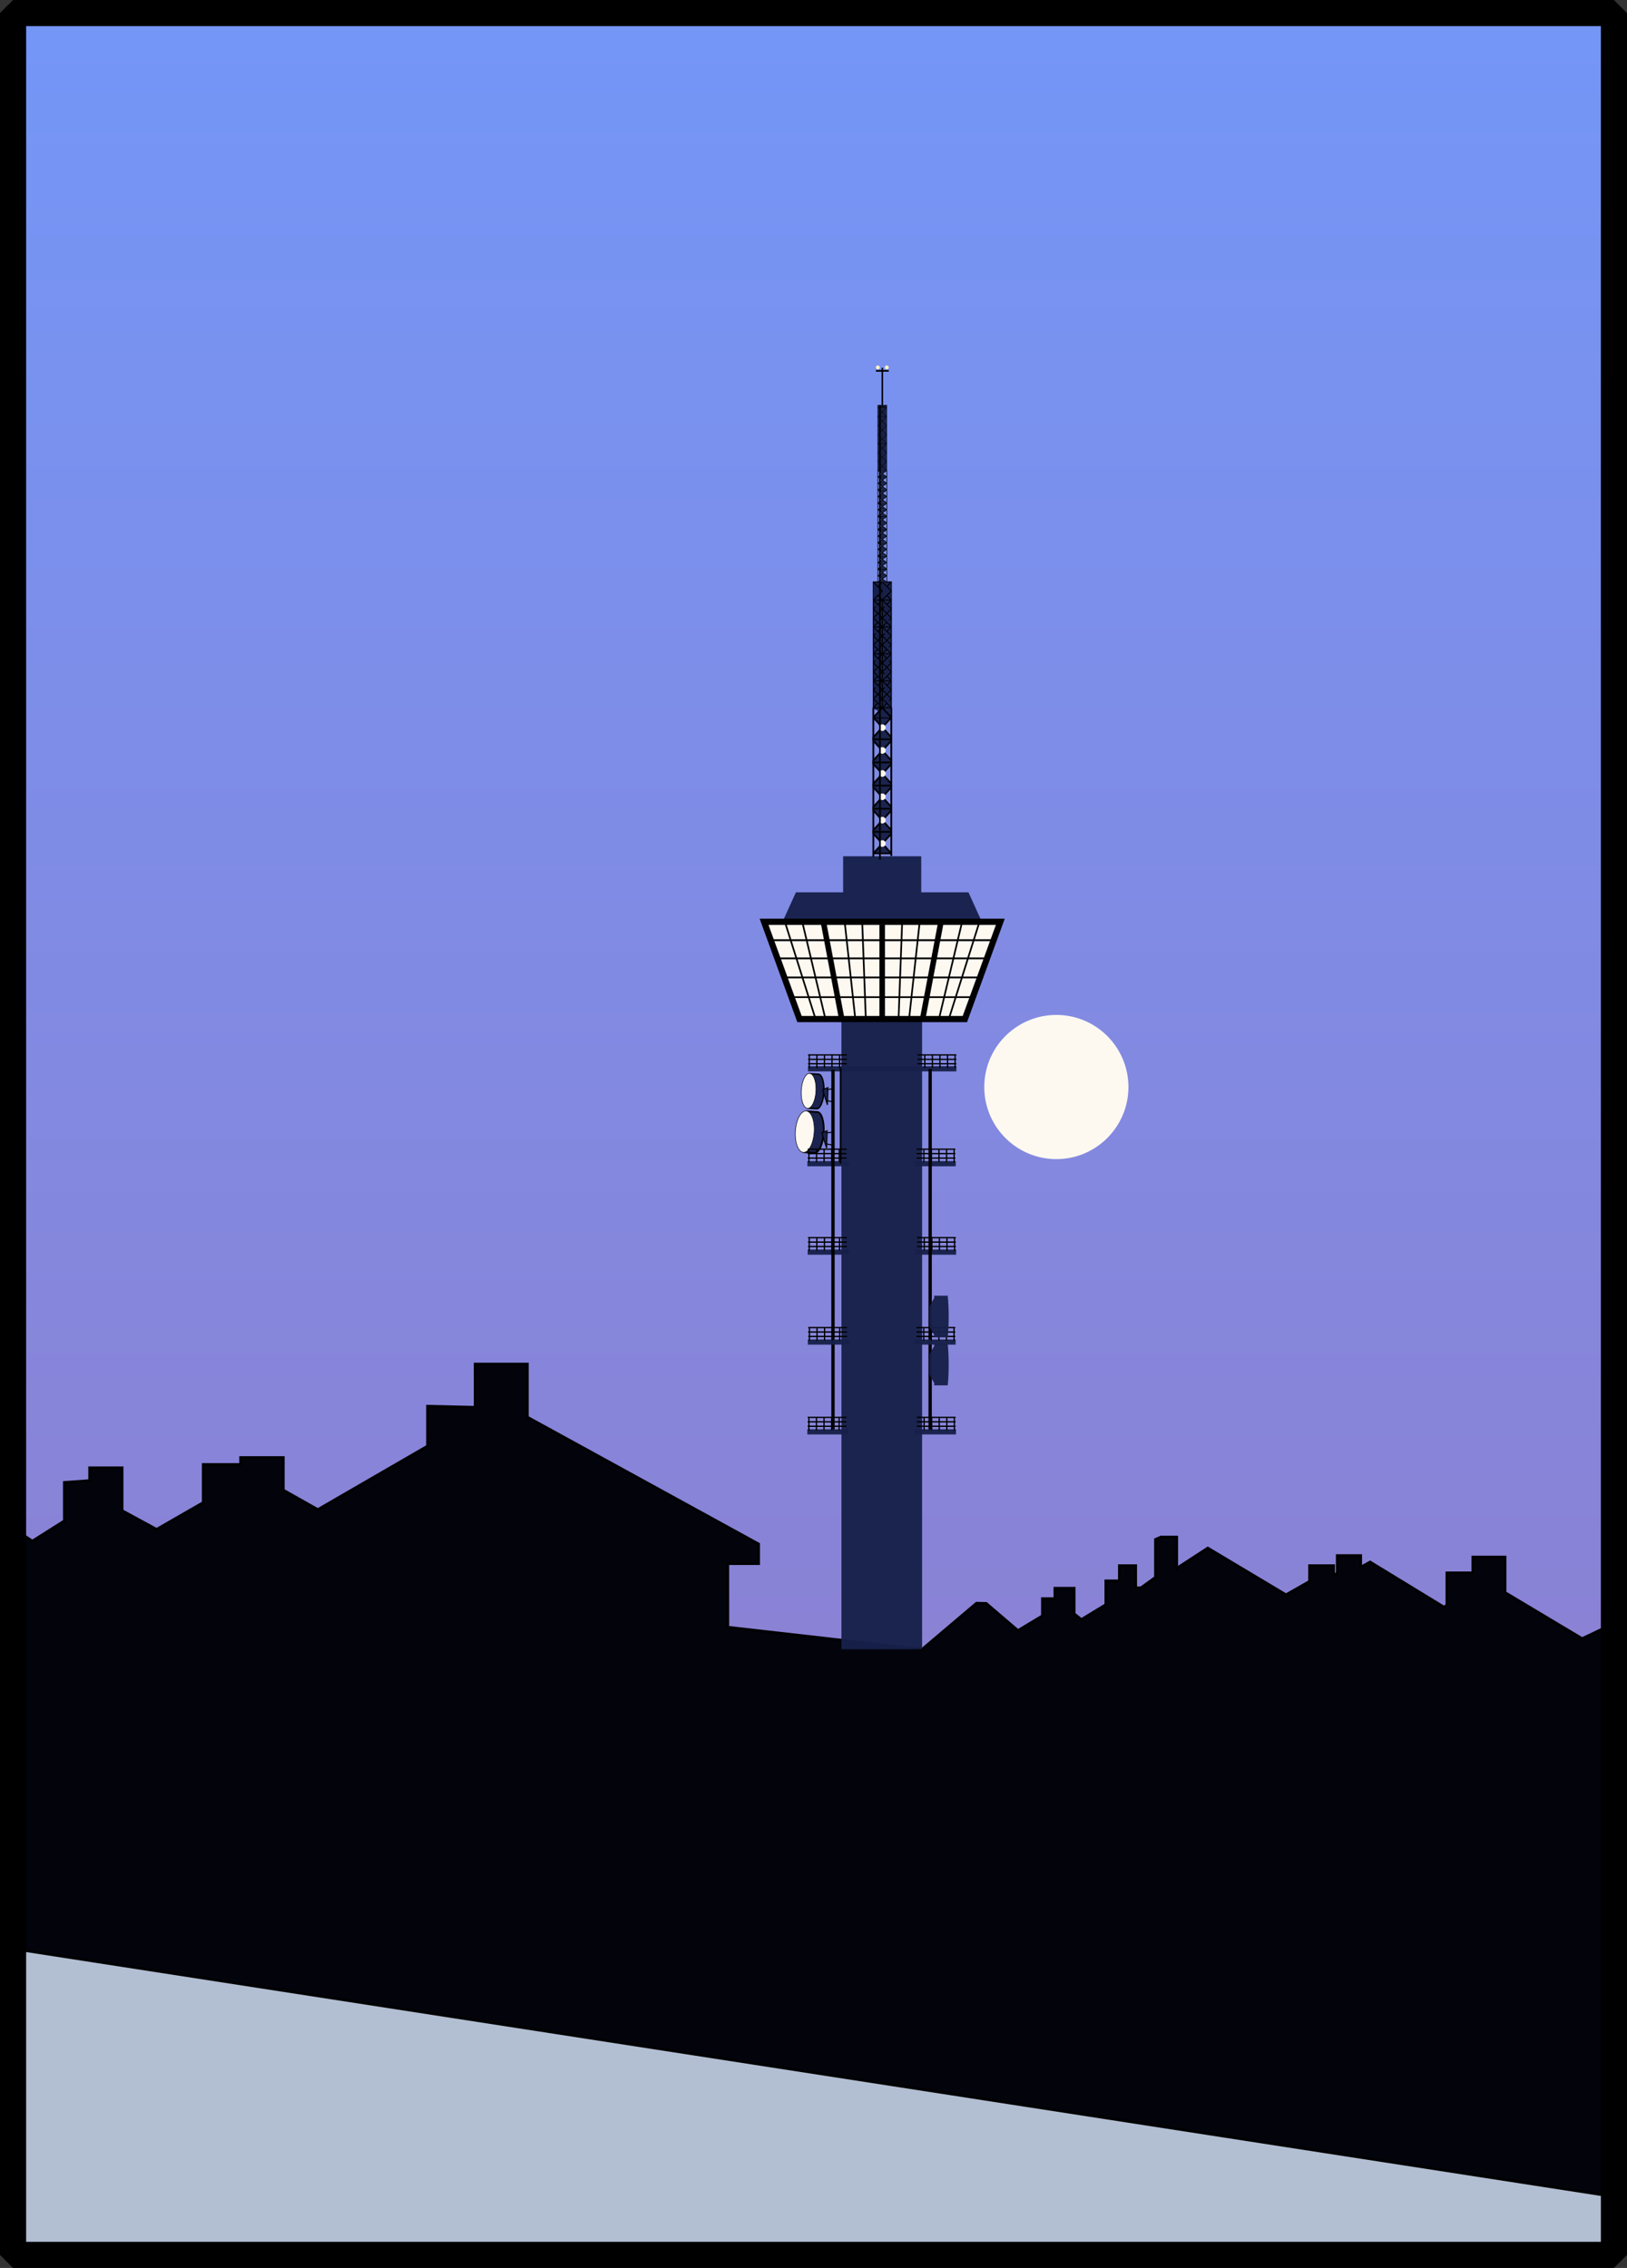 <?xml version="1.0" encoding="UTF-8" standalone="no"?>
<svg
   xmlns:dc="http://purl.org/dc/elements/1.1/"
   xmlns:cc="http://creativecommons.org/ns#"
   xmlns:rdf="http://www.w3.org/1999/02/22-rdf-syntax-ns#"
   xmlns:svg="http://www.w3.org/2000/svg"
   xmlns="http://www.w3.org/2000/svg"
   xmlns:xlink="http://www.w3.org/1999/xlink"
   xmlns:sodipodi="http://sodipodi.sourceforge.net/DTD/sodipodi-0.dtd"
   xmlns:inkscape="http://www.inkscape.org/namespaces/inkscape"
   width="253.791mm"
   height="353.677mm"
   viewBox="0 0 253.791 353.677"
   version="1.1"
   id="svg8"
   inkscape:version="1.0.2-2 (e86c870879, 2021-01-15)"
   sodipodi:docname="teikning K_blå gradient1.svg">
  <rect x="0" y="0" width="253.791" height="353.677" fill="#333333" stroke="none"/>
  <defs
     id="defs2">
    <linearGradient
       inkscape:collect="always"
       id="linearGradient4594">
      <stop
         style="stop-color:#b4cee7;stop-opacity:1;"
         offset="0"
         id="stop4586" />
      <stop
         style="stop-color:#8a82d5;stop-opacity:1"
         offset="0.098"
         id="stop4588" />
      <stop
         style="stop-color:#7496f7;stop-opacity:1"
         offset="1"
         id="stop4590" />
      <stop
         style="stop-color:#b4cee7;stop-opacity:0;"
         offset="1"
         id="stop4592" />
    </linearGradient>
    <inkscape:path-effect
       hide_knot="false"
       vertical="false"
       scale_y_rel="false"
       prop_scale="1"
       bendpath="M -7.53,208.412 H 336.788"
       lpeversion="1"
       is_visible="true"
       id="path-effect2840"
       effect="bend_path" />
    <inkscape:perspective
       id="perspective1180"
       inkscape:persp3d-origin="217.71429 : 160.15363 : 1"
       inkscape:vp_z="309.70501 : 211.528 : 1"
       inkscape:vp_y="0 : 999.99995 : 0"
       inkscape:vp_x="115.99497 : 251.1908 : 1"
       sodipodi:type="inkscape:persp3d" />
    <style
       id="style2848"><![CDATA[
.Farge1 {
  display:inline;
  fill:#000000;
  fill-opacity:1;
  stroke:#000000;
  stroke-linecap:butt;
  stroke-linejoin:miter;
  stroke-opacity:1;
  stroke-width:0.391px;
}
]]></style>
    <clipPath
       id="clipPath1125"
       clipPathUnits="userSpaceOnUse">
      <rect
         style="display:inline;opacity:1;fill:none;stroke:#000000;stroke-width:4.077;stroke-linejoin:bevel;stroke-miterlimit:4;stroke-dasharray:none"
         id="rect1127"
         width="249.715"
         height="349.601"
         x="36.406"
         y="-27.124" />
    </clipPath>
    <clipPath
       id="clipPath1125-0"
       clipPathUnits="userSpaceOnUse">
      <rect
         style="display:inline;opacity:1;fill:none;stroke:#000000;stroke-width:4.077;stroke-linejoin:bevel;stroke-miterlimit:4;stroke-dasharray:none"
         id="rect1127-3"
         width="249.715"
         height="349.601"
         x="36.406"
         y="-27.124" />
    </clipPath>
    <clipPath
       id="clipPath1125-2"
       clipPathUnits="userSpaceOnUse">
      <rect
         style="display:inline;opacity:1;fill:none;stroke:#000000;stroke-width:4.077;stroke-linejoin:bevel;stroke-miterlimit:4;stroke-dasharray:none"
         id="rect1127-1"
         width="249.715"
         height="349.601"
         x="36.406"
         y="-27.124" />
    </clipPath>
    <clipPath
       id="clipPath1125-4"
       clipPathUnits="userSpaceOnUse">
      <rect
         style="display:inline;opacity:1;fill:none;stroke:#000000;stroke-width:4.077;stroke-linejoin:bevel;stroke-miterlimit:4;stroke-dasharray:none"
         id="rect1127-35"
         width="249.715"
         height="349.601"
         x="36.406"
         y="-27.124" />
    </clipPath>
    <linearGradient
       inkscape:collect="always"
       xlink:href="#linearGradient4594"
       id="linearGradient3740"
       x1="-253.439"
       y1="159.921"
       x2="25.636"
       y2="159.921"
       gradientUnits="userSpaceOnUse" />
    <clipPath
       id="clipPath1125-20"
       clipPathUnits="userSpaceOnUse">
      <rect
         style="display:inline;opacity:1;fill:none;stroke:#000000;stroke-width:4.077;stroke-linejoin:bevel;stroke-miterlimit:4;stroke-dasharray:none"
         id="rect1127-5"
         width="249.715"
         height="349.601"
         x="36.406"
         y="-27.124" />
    </clipPath>
    <clipPath
       id="clipPath1125-6"
       clipPathUnits="userSpaceOnUse">
      <rect
         style="display:inline;opacity:1;fill:none;stroke:#000000;stroke-width:4.077;stroke-linejoin:bevel;stroke-miterlimit:4;stroke-dasharray:none"
         id="rect1127-54"
         width="249.715"
         height="349.601"
         x="36.406"
         y="-27.124" />
    </clipPath>
  </defs>
  <sodipodi:namedview
     inkscape:guide-bbox="true"
     showguides="false"
     inkscape:window-maximized="1"
     inkscape:window-y="-11"
     inkscape:window-x="-11"
     inkscape:window-height="1000"
     inkscape:window-width="1920"
     fit-margin-bottom="0"
     fit-margin-right="0"
     fit-margin-left="0"
     fit-margin-top="0"
     showgrid="false"
     inkscape:document-rotation="0"
     inkscape:current-layer="layer12"
     inkscape:document-units="mm"
     inkscape:cy="769.46524"
     inkscape:cx="796.88041"
     inkscape:zoom="0.49976363"
     inkscape:pageshadow="2"
     inkscape:pageopacity="0.0"
     borderopacity="1.0"
     bordercolor="#666666"
     pagecolor="#ffffff"
     id="base">
    <sodipodi:guide
       id="guide1046"
       orientation="1,0"
       position="137.632,297.702" />
    <sodipodi:guide
       position="136.232,241.786"
       orientation="1,0"
       id="guide1015" />
    <sodipodi:guide
       position="139.032,241.927"
       orientation="1,0"
       id="guide1017" />
    <sodipodi:guide
       id="guide3189"
       orientation="0,-1"
       position="160.109,212.115" />
    <sodipodi:guide
       id="guide3191"
       orientation="0,-1"
       position="162.402,196.954" />
  </sodipodi:namedview>
  <g
     transform="translate(-34.368,29.162)"
     style="display:inline"
     inkscape:label="bakgrunn"
     id="layer11"
     inkscape:groupmode="layer">
    <rect
       transform="rotate(-90)"
       y="34.937"
       x="-253.439"
       height="249.968"
       width="279.076"
       id="rect1144"
       style="mix-blend-mode:multiply;fill:url(#linearGradient3740);fill-opacity:1;stroke:none;stroke-width:0.093;stroke-linejoin:bevel;stroke-miterlimit:4;stroke-dasharray:none;stroke-opacity:1" />
  </g>
  <g
     transform="translate(-34.368,29.162)"
     style="display:inline"
     inkscape:label="månen"
     id="layer12"
     inkscape:groupmode="layer">
    <circle
       r="11.243"
       cy="140.353"
       cx="199.145"
       id="path2808"
       style="fill:#fdf9f1;fill-opacity:1;stroke:none;stroke-width:0.306;stroke-linejoin:bevel;stroke-miterlimit:4;stroke-dasharray:none;stroke-opacity:1" />
    <rect
       style="display:inline;opacity:0.96;fill:#b7c4d8;fill-opacity:1;stroke:#b89b97;stroke-width:0.265"
       id="rect1088"
       width="249.507"
       height="49.535"
       x="36.614"
       y="272.942" />
  </g>
  <g
     transform="translate(-34.368,29.162)"
     style="display:inline"
     inkscape:label="Horisont teikning"
     id="layer10"
     inkscape:groupmode="layer">
    <path
       style="fill:#03040b;fill-opacity:1"
       clip-path="url(#clipPath1125)"
       sodipodi:nodetypes="cccccccccccccccccccccccccccccccccccccccccccccccccccccccccccccccccccccccccccccccccccccccccccccccccccccccccccccccccccccc"
       id="path1125-8"
       d="m -43.543,218.89 9.499,-5.497 v -5.497 h 3.395 v 4.325 l 6.508,-2.749 6.265,4.487 10.879,-7.498 3.087,-0.972 v -4.516 h 3.658 v 3.315 l 1.944,-1.143 12.404,9.318 3.315,-1.715 0.057,-2.801 2.344,-1.601 h 3.83 v 3.944 l 1.658,1.143 3.544,-1.772 v -5.03 l 3.315,-0.286 v -1.143 h 1.886 v 1.029 l 2.058,-0.457 v 5.202 l 3.315,2.172 4.973,-3.144 v -6.002 l 3.944,-0.286 v -2.001 h 5.087 v 6.688 l 5.373,2.915 7.26,-4.173 v -5.945 h 5.831 v -1.086 h 6.688 v 5.088 l 5.373,3.03 17.092,-9.889 v -6.231 l 7.431,0.171 v -6.745 h 8.174 v 8.289 l 36.07,19.778 v 3.087 h -4.802 v 9.889 l 30.288,3.444 8.488,-7.195 1.523,0.036 4.945,4.23 3.801,-2.287 v -2.687 h 1.944 v -1.629 h 3.03 v 4.001 l 1.115,0.886 3.801,-2.315 v -3.716 h 2.115 v -2.372 h 2.572 v 3.458 h 0.8 l 2.258,-1.629 v -5.916 l 0.857,-0.372 h 2.487 v 4.859 l 4.83,-3.144 12.204,7.288 3.658,-2.086 v -2.458 h 3.773 v 1.458 l 0.543,-0.257 v -2.772 h 3.687 v 1.801 l 1.458,-0.8 11.518,7.031 0.443,-0.284 v -5.053 h 4.042 v -2.466 h 5.053 v 5.538 l 12.013,7.18 6.688,-3.173 v -5.402 h 4.573 v 6.774 l 10.518,-6.059 8.517,5.43 4.23,3.058 3.773,0.171 2.515,-3.43 v -3.315 h 2.344 v 2.801 h 8.06 v -4.63 h 4.402 v -1.772 h 6.059 v 4.916 l 9.388,5.43 h 5.472 V 324.482 L -42.641,262.5 Z"
       class="Farge1" />
  </g>
  <g
     transform="translate(-34.368,29.162)"
     inkscape:label="Teikning"
     id="layer2"
     inkscape:groupmode="layer"
     style="display:inline;opacity:1">
    <rect
       id="rect92"
       width="11.574"
       height="0.803"
       x="160.404"
       y="137.111"
       style="fill:#17214a;fill-opacity:0.961;stroke-width:0.263" />
    <g
       id="g1919">
      <path
         id="path88"
         d="m 171.978,109.991 h -13.458 l -2.073,4.559 h 31.063 l -2.073,-4.559 z"
         style="opacity:0.996;fill:#1b2450;fill-opacity:1;stroke:none;stroke-width:0.265px;stroke-linecap:butt;stroke-linejoin:miter;stroke-opacity:1" />
      <path
         id="path90"
         d="m 171.978,104.369 h -6.094 v 5.67 h 12.188 v -5.67 z"
         style="opacity:0.996;fill:#1b2450;fill-opacity:1;stroke:none;stroke-width:0.265px;stroke-linecap:butt;stroke-linejoin:miter;stroke-opacity:1" />
      <rect
         style="fill:#17214a;fill-opacity:0.961;stroke-width:1.082"
         y="129.758"
         x="165.621"
         height="98.267"
         width="12.581"
         id="rect94" />
    </g>
    <rect
       style="fill:#17214a;fill-opacity:0.961;stroke-width:0.197"
       y="151.909"
       x="160.307"
       height="0.803"
       width="6.449"
       id="rect92-1" />
    <path
       style="fill:#fef2c1;fill-opacity:1;stroke:#000000;stroke-width:0.201;stroke-linecap:butt;stroke-linejoin:miter;stroke-miterlimit:4;stroke-dasharray:none;stroke-opacity:1"
       d="m 160.41,135.348 h 6.059"
       id="path111" />
    <path
       id="path111-8"
       d="m 160.41,136.039 h 6.059"
       style="display:inline;fill:#fef2c1;fill-opacity:1;stroke:#000000;stroke-width:0.201;stroke-linecap:butt;stroke-linejoin:miter;stroke-miterlimit:4;stroke-dasharray:none;stroke-opacity:1" />
    <path
       id="path111-0"
       d="m 160.41,136.73 h 6.059"
       style="display:inline;fill:#17214a;fill-opacity:0.961;stroke:#000000;stroke-width:0.201;stroke-linecap:butt;stroke-linejoin:miter;stroke-miterlimit:4;stroke-dasharray:none;stroke-opacity:1" />
    <path
       style="fill:#17214a;fill-opacity:0.961;stroke:#000000;stroke-width:0.201;stroke-linecap:butt;stroke-linejoin:miter;stroke-miterlimit:4;stroke-dasharray:none;stroke-opacity:1"
       d="m 160.611,135.356 -0.007,2.057"
       id="path140" />
    <path
       id="path140-1"
       d="m 161.792,135.338 -0.007,2.057"
       style="display:inline;fill:#17214a;fill-opacity:0.961;stroke:#000000;stroke-width:0.201;stroke-linecap:butt;stroke-linejoin:miter;stroke-miterlimit:4;stroke-dasharray:none;stroke-opacity:1" />
    <path
       id="path140-6"
       d="m 162.973,135.313 -0.007,2.057"
       style="display:inline;fill:#17214a;fill-opacity:0.961;stroke:#000000;stroke-width:0.201;stroke-linecap:butt;stroke-linejoin:miter;stroke-miterlimit:4;stroke-dasharray:none;stroke-opacity:1" />
    <path
       id="path140-7"
       d="m 164.154,135.288 -0.007,2.057"
       style="display:inline;fill:#17214a;fill-opacity:0.961;stroke:#000000;stroke-width:0.201;stroke-linecap:butt;stroke-linejoin:miter;stroke-miterlimit:4;stroke-dasharray:none;stroke-opacity:1" />
    <path
       id="path140-9"
       d="m 165.335,135.305 -0.007,2.057"
       style="display:inline;fill:#17214a;fill-opacity:0.961;stroke:#000000;stroke-width:0.201;stroke-linecap:butt;stroke-linejoin:miter;stroke-miterlimit:4;stroke-dasharray:none;stroke-opacity:1" />
    <g
       id="g997"
       transform="rotate(3.867,160.667,147.37)"
       style="fill:#17214a;fill-opacity:0.961">
      <path
         sodipodi:nodetypes="ssccsss"
         id="path1000-9"
         style="display:inline;fill:#17214a;fill-opacity:0.961;stroke:#000000;stroke-width:0.271;stroke-opacity:1"
         d="m 162.851,147.387 c 0,1.788 -0.548,3.177 -1.218,3.177 -0.67,2e-5 -0.961,0.002 -1.72,0.002 0,-0.894 0.002,-5.56 0.038,-6.384 0.876,0 1.352,-0.006 1.687,-0.006 0.67,2e-5 1.213,1.423 1.213,3.211 z" />
      <path
         d="m 161.366,147.369 a 1.464,3.235 0 0 1 -1.464,3.235 1.464,3.235 0 0 1 -1.464,-3.235 1.464,3.235 0 0 1 1.464,-3.235 1.464,3.235 0 0 1 1.464,3.235 z"
         style="fill:#fdf9f1;fill-opacity:1;stroke:#000000;stroke-width:0.082;stroke-miterlimit:4;stroke-dasharray:none;stroke-opacity:1"
         id="path1000" />
    </g>
    <path
       sodipodi:nodetypes="ssccsss"
       id="path1000-9-5"
       style="display:inline;fill:#17214a;fill-opacity:0.961;stroke:#000000;stroke-width:0.223;stroke-opacity:1"
       d="m 162.877,141.111 c -0.077,1.503 -0.577,2.646 -1.116,2.616 -0.539,-0.031 -0.774,-0.042 -1.384,-0.076 0.038,-0.752 0.24,-4.675 0.304,-5.366 0.705,0.04 1.088,0.057 1.358,0.071 0.539,0.031 0.915,1.252 0.839,2.755 z" />
    <path
       d="m 161.641,141.017 a 1.142,2.724 3.298 0 1 -1.294,2.661 1.142,2.724 3.298 0 1 -0.987,-2.778 1.142,2.724 3.298 0 1 1.294,-2.661 1.142,2.724 3.298 0 1 0.987,2.778 z"
       style="fill:#fdf9f1;fill-opacity:1;stroke:#000000;stroke-width:0.084;stroke-miterlimit:4;stroke-dasharray:none;stroke-opacity:1"
       id="path1000-5" />
    <path
       id="path111-87"
       d="m 160.36,150.051 h 6.059"
       style="display:inline;fill:#17214a;fill-opacity:0.961;stroke:#000000;stroke-width:0.201;stroke-linecap:butt;stroke-linejoin:miter;stroke-miterlimit:4;stroke-dasharray:none;stroke-opacity:1" />
    <path
       style="display:inline;fill:#17214a;fill-opacity:0.961;stroke:#000000;stroke-width:0.201;stroke-linecap:butt;stroke-linejoin:miter;stroke-miterlimit:4;stroke-dasharray:none;stroke-opacity:1"
       d="m 160.36,150.742 h 6.059"
       id="path111-4-7" />
    <path
       style="display:inline;fill:#17214a;fill-opacity:0.961;stroke:#000000;stroke-width:0.201;stroke-linecap:butt;stroke-linejoin:miter;stroke-miterlimit:4;stroke-dasharray:none;stroke-opacity:1"
       d="m 160.36,151.433 h 6.059"
       id="path111-0-1" />
    <path
       id="path140-3"
       d="m 160.56,150.06 -0.007,2.057"
       style="display:inline;fill:#17214a;fill-opacity:0.961;stroke:#000000;stroke-width:0.201;stroke-linecap:butt;stroke-linejoin:miter;stroke-miterlimit:4;stroke-dasharray:none;stroke-opacity:1" />
    <path
       style="display:inline;fill:#17214a;fill-opacity:0.961;stroke:#000000;stroke-width:0.201;stroke-linecap:butt;stroke-linejoin:miter;stroke-miterlimit:4;stroke-dasharray:none;stroke-opacity:1"
       d="m 161.741,150.042 -0.007,2.057"
       id="path140-1-9" />
    <path
       style="display:inline;fill:#17214a;fill-opacity:0.961;stroke:#000000;stroke-width:0.201;stroke-linecap:butt;stroke-linejoin:miter;stroke-miterlimit:4;stroke-dasharray:none;stroke-opacity:1"
       d="m 162.922,150.017 -0.007,2.057"
       id="path140-6-1" />
    <path
       style="display:inline;fill:#17214a;fill-opacity:0.961;stroke:#000000;stroke-width:0.201;stroke-linecap:butt;stroke-linejoin:miter;stroke-miterlimit:4;stroke-dasharray:none;stroke-opacity:1"
       d="m 164.103,149.992 -0.007,2.057"
       id="path140-7-6" />
    <path
       style="display:inline;fill:#17214a;fill-opacity:0.961;stroke:#000000;stroke-width:0.201;stroke-linecap:butt;stroke-linejoin:miter;stroke-miterlimit:4;stroke-dasharray:none;stroke-opacity:1"
       d="m 165.284,150.008 -0.007,2.057"
       id="path140-9-3" />
    <rect
       id="rect92-1-4"
       width="6.449"
       height="0.803"
       x="160.353"
       y="165.701"
       style="display:inline;fill:#17214a;fill-opacity:0.961;stroke-width:0.197" />
    <path
       style="display:inline;fill:#17214a;fill-opacity:0.961;stroke:#000000;stroke-width:0.201;stroke-linecap:butt;stroke-linejoin:miter;stroke-miterlimit:4;stroke-dasharray:none;stroke-opacity:1"
       d="m 160.406,163.844 h 6.059"
       id="path111-87-1" />
    <path
       id="path111-4-7-1"
       d="m 160.406,164.535 h 6.059"
       style="display:inline;fill:#17214a;fill-opacity:0.961;stroke:#000000;stroke-width:0.201;stroke-linecap:butt;stroke-linejoin:miter;stroke-miterlimit:4;stroke-dasharray:none;stroke-opacity:1" />
    <path
       id="path111-0-1-9"
       d="m 160.406,165.226 h 6.059"
       style="display:inline;fill:#17214a;fill-opacity:0.961;stroke:#000000;stroke-width:0.201;stroke-linecap:butt;stroke-linejoin:miter;stroke-miterlimit:4;stroke-dasharray:none;stroke-opacity:1" />
    <path
       style="display:inline;fill:#17214a;fill-opacity:0.961;stroke:#000000;stroke-width:0.201;stroke-linecap:butt;stroke-linejoin:miter;stroke-miterlimit:4;stroke-dasharray:none;stroke-opacity:1"
       d="m 160.606,163.852 -0.007,2.057"
       id="path140-3-5" />
    <path
       id="path140-1-9-2"
       d="m 161.787,163.835 -0.007,2.057"
       style="display:inline;fill:#17214a;fill-opacity:0.961;stroke:#000000;stroke-width:0.201;stroke-linecap:butt;stroke-linejoin:miter;stroke-miterlimit:4;stroke-dasharray:none;stroke-opacity:1" />
    <path
       id="path140-6-1-1"
       d="m 162.968,163.81 -0.007,2.057"
       style="display:inline;fill:#17214a;fill-opacity:0.961;stroke:#000000;stroke-width:0.201;stroke-linecap:butt;stroke-linejoin:miter;stroke-miterlimit:4;stroke-dasharray:none;stroke-opacity:1" />
    <path
       id="path140-7-6-1"
       d="m 164.149,163.784 -0.007,2.057"
       style="display:inline;fill:#17214a;fill-opacity:0.961;stroke:#000000;stroke-width:0.201;stroke-linecap:butt;stroke-linejoin:miter;stroke-miterlimit:4;stroke-dasharray:none;stroke-opacity:1" />
    <path
       id="path140-9-3-3"
       d="m 165.33,163.801 -0.007,2.057"
       style="display:inline;fill:#17214a;fill-opacity:0.961;stroke:#000000;stroke-width:0.201;stroke-linecap:butt;stroke-linejoin:miter;stroke-miterlimit:4;stroke-dasharray:none;stroke-opacity:1" />
    <path
       style="fill:#17214a;fill-opacity:0.961;stroke:#000000;stroke-width:0.517;stroke-linecap:butt;stroke-linejoin:miter;stroke-miterlimit:4;stroke-dasharray:none;stroke-opacity:1"
       d="m 164.303,137.653 v 56.304"
       id="path1124" />
    <path
       style="fill:#17214a;fill-opacity:0.961;stroke:#000000;stroke-width:0.265px;stroke-linecap:butt;stroke-linejoin:miter;stroke-opacity:1"
       d="m 165.495,137.362 v 14.916"
       id="path1126" />
    <g
       transform="translate(-0.702,0.316)"
       id="g1134"
       style="fill:#17214a;fill-opacity:0.961">
      <path
         sodipodi:nodetypes="cccccc"
         id="path1128"
         d="m 165.121,140.281 -0.95,0.152 0.033,-0.301 -0.819,0.334 0.752,2.355 0.067,-2.405"
         style="fill:#17214a;fill-opacity:0.961;stroke:#000000;stroke-width:0.165;stroke-linecap:butt;stroke-linejoin:miter;stroke-miterlimit:4;stroke-dasharray:none;stroke-opacity:1" />
      <path
         id="path1130"
         d="m 164.17,142.187 0.718,0.134"
         style="fill:#17214a;fill-opacity:0.961;stroke:#000000;stroke-width:0.165;stroke-linecap:butt;stroke-linejoin:miter;stroke-miterlimit:4;stroke-dasharray:none;stroke-opacity:1" />
    </g>
    <g
       id="g1134-7"
       style="display:inline;fill:#17214a;fill-opacity:0.961"
       transform="translate(-0.83,7.046)">
      <path
         sodipodi:nodetypes="cccccc"
         style="fill:#17214a;fill-opacity:0.961;stroke:#000000;stroke-width:0.165;stroke-linecap:butt;stroke-linejoin:miter;stroke-miterlimit:4;stroke-dasharray:none;stroke-opacity:1"
         d="m 165.176,140.358 -1.006,0.076 0.033,-0.301 -0.819,0.334 0.752,2.355 0.067,-2.405"
         id="path1128-0" />
      <path
         sodipodi:nodetypes="cc"
         style="fill:#17214a;fill-opacity:0.961;stroke:#000000;stroke-width:0.165;stroke-linecap:butt;stroke-linejoin:miter;stroke-miterlimit:4;stroke-dasharray:none;stroke-opacity:1"
         d="m 164.17,142.187 0.917,0.192"
         id="path1130-0" />
    </g>
    <path
       style="fill:#17214a;fill-opacity:0.961;stroke:#000000;stroke-width:0.281;stroke-linecap:butt;stroke-linejoin:miter;stroke-miterlimit:4;stroke-dasharray:none;stroke-opacity:1"
       d="M 170.6,104.463 V 81.18"
       id="path1158" />
    <path
       id="path1158-0"
       d="M 173.4,104.321 V 81.2"
       style="display:inline;fill:#17214a;fill-opacity:0.961;stroke:#000000;stroke-width:0.28;stroke-linecap:butt;stroke-linejoin:miter;stroke-miterlimit:4;stroke-dasharray:none;stroke-opacity:1" />
    <path
       style="fill:#17214a;fill-opacity:0.961;stroke:#000000;stroke-width:0.277;stroke-linecap:butt;stroke-linejoin:bevel;stroke-miterlimit:4;stroke-dasharray:none;stroke-opacity:1"
       d="m 170.6,103.924 2.8,-3.075 v -0.549 l -2.8,-3.075 v -0.549 l 2.8,-3.075 V 93.052 l -2.8,-3.075 v -0.549 l 2.8,-3.075 v -0.549 l -2.8,-3.075 h 2.8 l -2.8,3.075 v 0.549 l 2.8,3.075 v 0.549 l -2.8,3.075 v 0.549 l 2.8,3.075 v 0.549 l -2.8,3.075 v 0.549 l 2.8,3.075"
       id="path1175" />
    <rect
       style="display:inline;fill:#17214a;fill-opacity:0.961;stroke-width:0.263"
       y="137.111"
       x="-183.553"
       height="0.803"
       width="11.574"
       id="rect92-16"
       transform="scale(-1,1)" />
    <rect
       id="rect92-1-3"
       width="6.449"
       height="0.803"
       x="-183.449"
       y="151.909"
       style="display:inline;fill:#17214a;fill-opacity:0.961;stroke-width:0.197"
       transform="scale(-1,1)" />
    <path
       id="path111-3"
       d="M 183.546,135.348 H 177.487"
       style="display:inline;fill:#fef2c1;fill-opacity:1;stroke:#000000;stroke-width:0.201;stroke-linecap:butt;stroke-linejoin:miter;stroke-miterlimit:4;stroke-dasharray:none;stroke-opacity:1" />
    <path
       style="display:inline;fill:#fef2c1;fill-opacity:1;stroke:#000000;stroke-width:0.201;stroke-linecap:butt;stroke-linejoin:miter;stroke-miterlimit:4;stroke-dasharray:none;stroke-opacity:1"
       d="M 183.546,136.039 H 177.487"
       id="path111-8-8" />
    <path
       style="display:inline;fill:#17214a;fill-opacity:0.961;stroke:#000000;stroke-width:0.201;stroke-linecap:butt;stroke-linejoin:miter;stroke-miterlimit:4;stroke-dasharray:none;stroke-opacity:1"
       d="M 183.546,136.73 H 177.487"
       id="path111-0-6" />
    <path
       id="path140-0"
       d="m 183.346,135.356 0.007,2.057"
       style="display:inline;fill:#17214a;fill-opacity:0.961;stroke:#000000;stroke-width:0.201;stroke-linecap:butt;stroke-linejoin:miter;stroke-miterlimit:4;stroke-dasharray:none;stroke-opacity:1" />
    <path
       style="display:inline;fill:#17214a;fill-opacity:0.961;stroke:#000000;stroke-width:0.201;stroke-linecap:butt;stroke-linejoin:miter;stroke-miterlimit:4;stroke-dasharray:none;stroke-opacity:1"
       d="m 182.165,135.338 0.007,2.057"
       id="path140-1-2" />
    <path
       style="display:inline;fill:#17214a;fill-opacity:0.961;stroke:#000000;stroke-width:0.201;stroke-linecap:butt;stroke-linejoin:miter;stroke-miterlimit:4;stroke-dasharray:none;stroke-opacity:1"
       d="m 180.984,135.313 0.007,2.057"
       id="path140-6-2" />
    <path
       style="display:inline;fill:#17214a;fill-opacity:0.961;stroke:#000000;stroke-width:0.201;stroke-linecap:butt;stroke-linejoin:miter;stroke-miterlimit:4;stroke-dasharray:none;stroke-opacity:1"
       d="m 179.803,135.288 0.007,2.057"
       id="path140-7-60" />
    <path
       style="display:inline;fill:#17214a;fill-opacity:0.961;stroke:#000000;stroke-width:0.201;stroke-linecap:butt;stroke-linejoin:miter;stroke-miterlimit:4;stroke-dasharray:none;stroke-opacity:1"
       d="m 178.622,135.305 0.007,2.057"
       id="path140-9-37" />
    <path
       style="display:inline;fill:#17214a;fill-opacity:0.961;stroke:#000000;stroke-width:0.201;stroke-linecap:butt;stroke-linejoin:miter;stroke-miterlimit:4;stroke-dasharray:none;stroke-opacity:1"
       d="m 183.397,150.051 h -6.059"
       id="path111-87-6" />
    <path
       id="path111-4-7-0"
       d="m 183.397,150.742 h -6.059"
       style="display:inline;fill:#17214a;fill-opacity:0.961;stroke:#000000;stroke-width:0.201;stroke-linecap:butt;stroke-linejoin:miter;stroke-miterlimit:4;stroke-dasharray:none;stroke-opacity:1" />
    <path
       id="path111-0-1-0"
       d="m 183.397,151.433 h -6.059"
       style="display:inline;fill:#17214a;fill-opacity:0.961;stroke:#000000;stroke-width:0.201;stroke-linecap:butt;stroke-linejoin:miter;stroke-miterlimit:4;stroke-dasharray:none;stroke-opacity:1" />
    <path
       style="display:inline;fill:#17214a;fill-opacity:0.961;stroke:#000000;stroke-width:0.201;stroke-linecap:butt;stroke-linejoin:miter;stroke-miterlimit:4;stroke-dasharray:none;stroke-opacity:1"
       d="m 183.196,150.06 0.007,2.057"
       id="path140-3-1" />
    <path
       id="path140-1-9-5"
       d="m 182.015,150.042 0.007,2.057"
       style="display:inline;fill:#17214a;fill-opacity:0.961;stroke:#000000;stroke-width:0.201;stroke-linecap:butt;stroke-linejoin:miter;stroke-miterlimit:4;stroke-dasharray:none;stroke-opacity:1" />
    <path
       id="path140-6-1-12"
       d="m 180.834,150.017 0.007,2.057"
       style="display:inline;fill:#17214a;fill-opacity:0.961;stroke:#000000;stroke-width:0.201;stroke-linecap:butt;stroke-linejoin:miter;stroke-miterlimit:4;stroke-dasharray:none;stroke-opacity:1" />
    <path
       id="path140-7-6-7"
       d="m 179.653,149.992 0.007,2.057"
       style="display:inline;fill:#17214a;fill-opacity:0.961;stroke:#000000;stroke-width:0.201;stroke-linecap:butt;stroke-linejoin:miter;stroke-miterlimit:4;stroke-dasharray:none;stroke-opacity:1" />
    <path
       id="path140-9-3-9"
       d="m 178.472,150.008 0.007,2.057"
       style="display:inline;fill:#17214a;fill-opacity:0.961;stroke:#000000;stroke-width:0.201;stroke-linecap:butt;stroke-linejoin:miter;stroke-miterlimit:4;stroke-dasharray:none;stroke-opacity:1" />
    <rect
       style="display:inline;fill:#17214a;fill-opacity:0.961;stroke-width:0.197"
       y="165.701"
       x="-183.516"
       height="0.803"
       width="6.449"
       id="rect92-1-4-6"
       transform="scale(-1,1)" />
    <path
       id="path111-87-1-7"
       d="m 183.463,163.844 h -6.059"
       style="display:inline;fill:#17214a;fill-opacity:0.961;stroke:#000000;stroke-width:0.201;stroke-linecap:butt;stroke-linejoin:miter;stroke-miterlimit:4;stroke-dasharray:none;stroke-opacity:1" />
    <path
       style="display:inline;fill:#17214a;fill-opacity:0.961;stroke:#000000;stroke-width:0.201;stroke-linecap:butt;stroke-linejoin:miter;stroke-miterlimit:4;stroke-dasharray:none;stroke-opacity:1"
       d="m 183.463,164.535 h -6.059"
       id="path111-8-6-7-4" />
    <path
       style="display:inline;fill:#17214a;fill-opacity:0.961;stroke:#000000;stroke-width:0.201;stroke-linecap:butt;stroke-linejoin:miter;stroke-miterlimit:4;stroke-dasharray:none;stroke-opacity:1"
       d="m 183.463,165.226 h -6.059"
       id="path111-0-1-9-8" />
    <path
       id="path140-3-5-3"
       d="m 183.263,163.852 0.007,2.057"
       style="display:inline;fill:#17214a;fill-opacity:0.961;stroke:#000000;stroke-width:0.201;stroke-linecap:butt;stroke-linejoin:miter;stroke-miterlimit:4;stroke-dasharray:none;stroke-opacity:1" />
    <path
       style="display:inline;fill:#17214a;fill-opacity:0.961;stroke:#000000;stroke-width:0.201;stroke-linecap:butt;stroke-linejoin:miter;stroke-miterlimit:4;stroke-dasharray:none;stroke-opacity:1"
       d="m 182.082,163.835 0.007,2.057"
       id="path140-1-9-2-0" />
    <path
       style="display:inline;fill:#17214a;fill-opacity:0.961;stroke:#000000;stroke-width:0.201;stroke-linecap:butt;stroke-linejoin:miter;stroke-miterlimit:4;stroke-dasharray:none;stroke-opacity:1"
       d="m 180.901,163.81 0.007,2.057"
       id="path140-6-1-1-6" />
    <path
       style="display:inline;fill:#17214a;fill-opacity:0.961;stroke:#000000;stroke-width:0.201;stroke-linecap:butt;stroke-linejoin:miter;stroke-miterlimit:4;stroke-dasharray:none;stroke-opacity:1"
       d="m 179.72,163.784 0.007,2.057"
       id="path140-7-6-1-2" />
    <path
       style="display:inline;fill:#17214a;fill-opacity:0.961;stroke:#000000;stroke-width:0.201;stroke-linecap:butt;stroke-linejoin:miter;stroke-miterlimit:4;stroke-dasharray:none;stroke-opacity:1"
       d="m 178.539,163.801 0.007,2.057"
       id="path140-9-3-3-7" />
    <path
       style="fill:#17214a;fill-opacity:0.961;stroke:#000000;stroke-width:0.519;stroke-linecap:butt;stroke-linejoin:miter;stroke-miterlimit:4;stroke-dasharray:none;stroke-opacity:1"
       d="m 179.458,137.544 v 56.49"
       id="path1395" />
    <rect
       style="display:inline;fill:#17214a;fill-opacity:0.961;stroke-width:0.197"
       y="179.725"
       x="160.381"
       height="0.803"
       width="6.449"
       id="rect92-1-4-7" />
    <path
       id="path111-87-1-4"
       d="m 160.433,177.867 h 6.059"
       style="display:inline;fill:#17214a;fill-opacity:0.961;stroke:#000000;stroke-width:0.201;stroke-linecap:butt;stroke-linejoin:miter;stroke-miterlimit:4;stroke-dasharray:none;stroke-opacity:1" />
    <path
       style="display:inline;fill:#17214a;fill-opacity:0.961;stroke:#000000;stroke-width:0.201;stroke-linecap:butt;stroke-linejoin:miter;stroke-miterlimit:4;stroke-dasharray:none;stroke-opacity:1"
       d="m 160.433,178.558 h 6.059"
       id="path111-4-7-1-25" />
    <path
       style="display:inline;fill:#17214a;fill-opacity:0.961;stroke:#000000;stroke-width:0.201;stroke-linecap:butt;stroke-linejoin:miter;stroke-miterlimit:4;stroke-dasharray:none;stroke-opacity:1"
       d="m 160.433,179.249 h 6.059"
       id="path111-0-1-9-2" />
    <path
       id="path140-3-5-36"
       d="m 160.634,177.876 -0.007,2.057"
       style="display:inline;fill:#17214a;fill-opacity:0.961;stroke:#000000;stroke-width:0.201;stroke-linecap:butt;stroke-linejoin:miter;stroke-miterlimit:4;stroke-dasharray:none;stroke-opacity:1" />
    <path
       style="display:inline;fill:#17214a;fill-opacity:0.961;stroke:#000000;stroke-width:0.201;stroke-linecap:butt;stroke-linejoin:miter;stroke-miterlimit:4;stroke-dasharray:none;stroke-opacity:1"
       d="m 161.815,177.858 -0.007,2.057"
       id="path140-1-9-2-8" />
    <path
       style="display:inline;fill:#17214a;fill-opacity:0.961;stroke:#000000;stroke-width:0.201;stroke-linecap:butt;stroke-linejoin:miter;stroke-miterlimit:4;stroke-dasharray:none;stroke-opacity:1"
       d="m 162.996,177.833 -0.007,2.057"
       id="path140-6-1-1-3" />
    <path
       style="display:inline;fill:#17214a;fill-opacity:0.961;stroke:#000000;stroke-width:0.201;stroke-linecap:butt;stroke-linejoin:miter;stroke-miterlimit:4;stroke-dasharray:none;stroke-opacity:1"
       d="m 164.177,177.808 -0.007,2.057"
       id="path140-7-6-1-1" />
    <path
       style="display:inline;fill:#17214a;fill-opacity:0.961;stroke:#000000;stroke-width:0.201;stroke-linecap:butt;stroke-linejoin:miter;stroke-miterlimit:4;stroke-dasharray:none;stroke-opacity:1"
       d="m 165.358,177.824 -0.007,2.057"
       id="path140-9-3-3-6" />
    <rect
       transform="scale(-1,1)"
       id="rect92-1-4-6-2"
       width="6.449"
       height="0.803"
       x="-183.433"
       y="179.725"
       style="display:inline;fill:#17214a;fill-opacity:0.961;stroke-width:0.197" />
    <path
       style="display:inline;fill:#17214a;fill-opacity:0.961;stroke:#000000;stroke-width:0.201;stroke-linecap:butt;stroke-linejoin:miter;stroke-miterlimit:4;stroke-dasharray:none;stroke-opacity:1"
       d="m 183.38,177.867 h -6.059"
       id="path111-87-1-7-2" />
    <path
       id="path111-4-7-1-2-7"
       d="m 183.38,178.558 h -6.059"
       style="display:inline;fill:#17214a;fill-opacity:0.961;stroke:#000000;stroke-width:0.201;stroke-linecap:butt;stroke-linejoin:miter;stroke-miterlimit:4;stroke-dasharray:none;stroke-opacity:1" />
    <path
       id="path111-0-1-9-8-0"
       d="m 183.38,179.249 h -6.059"
       style="display:inline;fill:#17214a;fill-opacity:0.961;stroke:#000000;stroke-width:0.201;stroke-linecap:butt;stroke-linejoin:miter;stroke-miterlimit:4;stroke-dasharray:none;stroke-opacity:1" />
    <path
       style="display:inline;fill:#17214a;fill-opacity:0.961;stroke:#000000;stroke-width:0.201;stroke-linecap:butt;stroke-linejoin:miter;stroke-miterlimit:4;stroke-dasharray:none;stroke-opacity:1"
       d="m 183.18,177.876 0.007,2.057"
       id="path140-3-5-3-7" />
    <path
       id="path140-1-9-2-0-0"
       d="m 181.999,177.858 0.007,2.057"
       style="display:inline;fill:#17214a;fill-opacity:0.961;stroke:#000000;stroke-width:0.201;stroke-linecap:butt;stroke-linejoin:miter;stroke-miterlimit:4;stroke-dasharray:none;stroke-opacity:1" />
    <path
       id="path140-6-1-1-6-4"
       d="m 180.818,177.833 0.007,2.057"
       style="display:inline;fill:#17214a;fill-opacity:0.961;stroke:#000000;stroke-width:0.201;stroke-linecap:butt;stroke-linejoin:miter;stroke-miterlimit:4;stroke-dasharray:none;stroke-opacity:1" />
    <path
       id="path140-7-6-1-2-7"
       d="m 179.637,177.808 0.007,2.057"
       style="display:inline;fill:#17214a;fill-opacity:0.961;stroke:#000000;stroke-width:0.201;stroke-linecap:butt;stroke-linejoin:miter;stroke-miterlimit:4;stroke-dasharray:none;stroke-opacity:1" />
    <path
       id="path140-9-3-3-7-8"
       d="m 178.456,177.824 0.007,2.057"
       style="display:inline;fill:#17214a;fill-opacity:0.961;stroke:#000000;stroke-width:0.201;stroke-linecap:butt;stroke-linejoin:miter;stroke-miterlimit:4;stroke-dasharray:none;stroke-opacity:1" />
    <rect
       style="display:inline;fill:#17214a;fill-opacity:0.961;stroke-width:0.197"
       y="193.731"
       x="160.296"
       height="0.803"
       width="6.449"
       id="rect92-1-4-8" />
    <path
       id="path111-87-1-43"
       d="m 160.348,191.873 h 6.059"
       style="display:inline;fill:#17214a;fill-opacity:0.961;stroke:#000000;stroke-width:0.201;stroke-linecap:butt;stroke-linejoin:miter;stroke-miterlimit:4;stroke-dasharray:none;stroke-opacity:1" />
    <path
       style="display:inline;fill:#17214a;fill-opacity:0.961;stroke:#000000;stroke-width:0.201;stroke-linecap:butt;stroke-linejoin:miter;stroke-miterlimit:4;stroke-dasharray:none;stroke-opacity:1"
       d="m 160.348,192.564 h 6.059"
       id="path111-4-7-1-0" />
    <path
       style="display:inline;fill:#17214a;fill-opacity:0.961;stroke:#000000;stroke-width:0.201;stroke-linecap:butt;stroke-linejoin:miter;stroke-miterlimit:4;stroke-dasharray:none;stroke-opacity:1"
       d="m 160.348,193.255 h 6.059"
       id="path111-0-1-9-5" />
    <path
       id="path140-3-5-4"
       d="m 160.549,191.882 -0.007,2.057"
       style="display:inline;fill:#17214a;fill-opacity:0.961;stroke:#000000;stroke-width:0.201;stroke-linecap:butt;stroke-linejoin:miter;stroke-miterlimit:4;stroke-dasharray:none;stroke-opacity:1" />
    <path
       style="display:inline;fill:#17214a;fill-opacity:0.961;stroke:#000000;stroke-width:0.201;stroke-linecap:butt;stroke-linejoin:miter;stroke-miterlimit:4;stroke-dasharray:none;stroke-opacity:1"
       d="m 161.73,191.864 -0.007,2.057"
       id="path140-1-9-2-1" />
    <path
       style="display:inline;fill:#17214a;fill-opacity:0.961;stroke:#000000;stroke-width:0.201;stroke-linecap:butt;stroke-linejoin:miter;stroke-miterlimit:4;stroke-dasharray:none;stroke-opacity:1"
       d="m 162.911,191.839 -0.007,2.057"
       id="path140-6-1-1-38" />
    <path
       style="display:inline;fill:#17214a;fill-opacity:0.961;stroke:#000000;stroke-width:0.201;stroke-linecap:butt;stroke-linejoin:miter;stroke-miterlimit:4;stroke-dasharray:none;stroke-opacity:1"
       d="m 164.092,191.814 -0.007,2.057"
       id="path140-7-6-1-8" />
    <path
       style="display:inline;fill:#17214a;fill-opacity:0.961;stroke:#000000;stroke-width:0.201;stroke-linecap:butt;stroke-linejoin:miter;stroke-miterlimit:4;stroke-dasharray:none;stroke-opacity:1"
       d="m 165.273,191.831 -0.007,2.057"
       id="path140-9-3-3-0" />
    <rect
       transform="scale(-1,1)"
       id="rect92-1-4-6-3"
       width="6.449"
       height="0.803"
       x="-183.488"
       y="193.731"
       style="display:inline;fill:#17214a;fill-opacity:0.961;stroke-width:0.197" />
    <path
       style="display:inline;fill:#17214a;fill-opacity:0.961;stroke:#000000;stroke-width:0.201;stroke-linecap:butt;stroke-linejoin:miter;stroke-miterlimit:4;stroke-dasharray:none;stroke-opacity:1"
       d="m 183.435,191.873 h -6.059"
       id="path111-87-1-7-6" />
    <path
       id="path111-4-7-1-2-5"
       d="m 183.435,192.564 h -6.059"
       style="display:inline;fill:#17214a;fill-opacity:0.961;stroke:#000000;stroke-width:0.201;stroke-linecap:butt;stroke-linejoin:miter;stroke-miterlimit:4;stroke-dasharray:none;stroke-opacity:1" />
    <path
       id="path111-0-1-9-8-9"
       d="m 183.435,193.255 h -6.059"
       style="display:inline;fill:#17214a;fill-opacity:0.961;stroke:#000000;stroke-width:0.201;stroke-linecap:butt;stroke-linejoin:miter;stroke-miterlimit:4;stroke-dasharray:none;stroke-opacity:1" />
    <path
       style="display:inline;fill:#17214a;fill-opacity:0.961;stroke:#000000;stroke-width:0.201;stroke-linecap:butt;stroke-linejoin:miter;stroke-miterlimit:4;stroke-dasharray:none;stroke-opacity:1"
       d="m 183.235,191.882 0.007,2.057"
       id="path140-3-5-3-2" />
    <path
       id="path140-1-9-2-0-4"
       d="m 182.054,191.864 0.007,2.057"
       style="display:inline;fill:#17214a;fill-opacity:0.961;stroke:#000000;stroke-width:0.201;stroke-linecap:butt;stroke-linejoin:miter;stroke-miterlimit:4;stroke-dasharray:none;stroke-opacity:1" />
    <path
       id="path140-6-1-1-6-9"
       d="m 180.873,191.839 0.007,2.057"
       style="display:inline;fill:#17214a;fill-opacity:0.961;stroke:#000000;stroke-width:0.201;stroke-linecap:butt;stroke-linejoin:miter;stroke-miterlimit:4;stroke-dasharray:none;stroke-opacity:1" />
    <path
       id="path140-7-6-1-2-3"
       d="m 179.692,191.814 0.007,2.057"
       style="display:inline;fill:#17214a;fill-opacity:0.961;stroke:#000000;stroke-width:0.201;stroke-linecap:butt;stroke-linejoin:miter;stroke-miterlimit:4;stroke-dasharray:none;stroke-opacity:1" />
    <path
       id="path140-9-3-3-7-3"
       d="m 178.511,191.831 0.007,2.057"
       style="display:inline;fill:#17214a;fill-opacity:0.961;stroke:#000000;stroke-width:0.201;stroke-linecap:butt;stroke-linejoin:miter;stroke-miterlimit:4;stroke-dasharray:none;stroke-opacity:1" />
    <g
       id="g1914"
       style="opacity:0.996;fill:#fdf9f1;fill-opacity:1">
      <path
         style="fill:#fdf9f1;fill-opacity:1;stroke:#000000;stroke-width:0.965;stroke-linecap:butt;stroke-linejoin:miter;stroke-miterlimit:4;stroke-dasharray:none;stroke-opacity:1"
         d="m 159.08,129.753 -5.528,-15.166 h 36.853 l -5.528,15.166 z"
         id="path47" />
      <path
         style="fill:#fdf9f1;fill-opacity:1;stroke:#000000;stroke-width:0.865;stroke-linecap:butt;stroke-linejoin:miter;stroke-miterlimit:4;stroke-dasharray:none;stroke-opacity:1"
         d="m 162.813,114.621 2.835,15.025"
         id="path49" />
      <path
         style="fill:#fdf9f1;fill-opacity:1;stroke:#000000;stroke-width:0.265px;stroke-linecap:butt;stroke-linejoin:miter;stroke-opacity:1"
         d="m 168.861,114.574 0.567,15.261"
         id="path51" />
      <path
         style="fill:#fdf9f1;fill-opacity:1;stroke:#000000;stroke-width:0.265px;stroke-linecap:butt;stroke-linejoin:miter;stroke-opacity:1"
         d="m 166.121,114.527 1.654,15.119"
         id="path53" />
      <path
         id="path59"
         d="m 157.852,126.339 h 28.252"
         style="fill:#fdf9f1;fill-opacity:1;stroke:#000000;stroke-width:0.265px;stroke-linecap:butt;stroke-linejoin:miter;stroke-opacity:1" />
      <path
         style="fill:#fdf9f1;fill-opacity:1;stroke:#000000;stroke-width:0.276px;stroke-linecap:butt;stroke-linejoin:miter;stroke-opacity:1"
         d="m 156.742,123.267 h 30.472"
         id="path59-6" />
      <path
         style="fill:#fdf9f1;fill-opacity:1;stroke:#000000;stroke-width:0.284px;stroke-linecap:butt;stroke-linejoin:miter;stroke-opacity:1"
         d="m 155.844,120.291 h 32.268"
         id="path59-3" />
      <path
         style="fill:#fdf9f1;fill-opacity:1;stroke:#000000;stroke-width:0.294px;stroke-linecap:butt;stroke-linejoin:miter;stroke-opacity:1"
         d="m 154.71,117.456 h 34.535"
         id="path59-0" />
      <path
         style="fill:#fdf9f1;fill-opacity:1;stroke:#000000;stroke-width:0.265px;stroke-linecap:butt;stroke-linejoin:miter;stroke-opacity:1"
         d="m 159.506,114.574 3.638,15.261"
         id="path55" />
      <path
         style="fill:#fdf9f1;fill-opacity:1;stroke:#000000;stroke-width:0.265px;stroke-linecap:butt;stroke-linejoin:miter;stroke-opacity:1"
         d="m 156.766,114.48 4.772,15.119"
         id="path57" />
      <path
         id="path49-0"
         d="m 181.143,114.621 -2.835,15.025"
         style="display:inline;fill:#fdf9f1;fill-opacity:1;stroke:#000000;stroke-width:0.865;stroke-linecap:butt;stroke-linejoin:miter;stroke-miterlimit:4;stroke-dasharray:none;stroke-opacity:1" />
      <path
         id="path51-3"
         d="m 175.095,114.574 -0.567,15.261"
         style="display:inline;fill:#fdf9f1;fill-opacity:1;stroke:#000000;stroke-width:0.265px;stroke-linecap:butt;stroke-linejoin:miter;stroke-opacity:1" />
      <path
         id="path53-2"
         d="m 177.836,114.527 -1.654,15.119"
         style="display:inline;fill:#fdf9f1;fill-opacity:1;stroke:#000000;stroke-width:0.265px;stroke-linecap:butt;stroke-linejoin:miter;stroke-opacity:1" />
      <path
         id="path55-0"
         d="m 184.45,114.574 -3.638,15.261"
         style="display:inline;fill:#fdf9f1;fill-opacity:1;stroke:#000000;stroke-width:0.265px;stroke-linecap:butt;stroke-linejoin:miter;stroke-opacity:1" />
      <path
         id="path57-8"
         d="m 187.191,114.48 -4.772,15.119"
         style="display:inline;fill:#fdf9f1;fill-opacity:1;stroke:#000000;stroke-width:0.265px;stroke-linecap:butt;stroke-linejoin:miter;stroke-opacity:1" />
      <path
         id="path996"
         d="m 171.978,115.028 v 14.552"
         style="fill:#fdf9f1;fill-opacity:1;stroke:#000000;stroke-width:0.865;stroke-linecap:butt;stroke-linejoin:miter;stroke-miterlimit:4;stroke-dasharray:none;stroke-opacity:1" />
    </g>
    <path
       style="fill:#17214a;fill-opacity:0.961;stroke:#000000;stroke-width:0.17;stroke-linecap:butt;stroke-linejoin:miter;stroke-miterlimit:4;stroke-dasharray:none;stroke-opacity:1"
       d="M 170.6,81.382 V 61.6 h 2.8 v 20.988"
       id="path998"
       sodipodi:nodetypes="cccc" />
    <path
       id="path1001"
       d="M 172,61.6 V 81.2"
       style="fill:#17214a;fill-opacity:0.961;stroke:#000000;stroke-width:0.165;stroke-linecap:butt;stroke-linejoin:miter;stroke-miterlimit:4;stroke-dasharray:none;stroke-opacity:1" />
    <path
       sodipodi:nodetypes="cccccccc"
       id="path1031"
       d="m 179.348,174.542 0.748,-1.286 v -0.362 h 2.105 c 0.2,2 0.2,4.5 0,6.5 h -2.105 v -0.362 l -0.748,-1.286"
       style="fill:#17214a;fill-opacity:0.961;stroke:none;stroke-width:0.265;stroke-linecap:butt;stroke-linejoin:miter;stroke-miterlimit:4;stroke-dasharray:none;stroke-opacity:1" />
    <use
       height="100%"
       width="100%"
       transform="translate(0,7.484)"
       id="use1033"
       xlink:href="#path1031"
       y="0"
       x="0"
       style="fill:#17214a;fill-opacity:0.961" />
    <path
       style="fill:#17214a;fill-opacity:0.961;stroke:#000000;stroke-width:0.159;stroke-linecap:butt;stroke-linejoin:miter;stroke-miterlimit:4;stroke-dasharray:none;stroke-opacity:1"
       d="m 170.6,72.8 h 2.8"
       id="path1005" />
    <path
       style="fill:#17214a;fill-opacity:0.961;stroke:#000000;stroke-width:0.162;stroke-linecap:butt;stroke-linejoin:miter;stroke-miterlimit:4;stroke-dasharray:none;stroke-opacity:1"
       d="m 170.6,77 h 2.8"
       id="path1007" />
    <path
       id="use1021"
       d="m 172,72.8 -1.4,1.4 1.4,1.4 -1.4,1.4"
       style="display:inline;fill:#17214a;fill-opacity:0.961;stroke:#000000;stroke-width:0.165;stroke-linecap:butt;stroke-linejoin:bevel;stroke-miterlimit:4;stroke-dasharray:none;stroke-opacity:1" />
    <path
       id="use1023"
       d="m 172,72.8 1.4,1.4 -1.4,1.4 1.4,1.4"
       style="display:inline;fill:#17214a;fill-opacity:0.961;stroke:#000000;stroke-width:0.165;stroke-linecap:butt;stroke-linejoin:bevel;stroke-miterlimit:4;stroke-dasharray:none;stroke-opacity:1" />
    <path
       id="path1007-4"
       d="m 170.6,81.2 h 2.8"
       style="display:inline;opacity:1;fill:#17214a;fill-opacity:0.961;stroke:#000000;stroke-width:0.162;stroke-linecap:butt;stroke-linejoin:miter;stroke-miterlimit:4;stroke-dasharray:none;stroke-opacity:1" />
    <path
       style="fill:#17214a;fill-opacity:0.961;stroke:#000000;stroke-width:0.265px;stroke-linecap:butt;stroke-linejoin:miter;stroke-opacity:1"
       d="M 170.6,82.73 172,81.2 l 1.4,1.53"
       id="path1054" />
    <circle
       style="opacity:0.996;fill:#fdf9f1;fill-opacity:1;stroke-width:0.477;stroke-linejoin:bevel;stroke-miterlimit:4;stroke-dasharray:none"
       id="path1056"
       cx="172"
       cy="102.384"
       r="0.514" />
    <use
       x="0"
       y="0"
       xlink:href="#path1056"
       id="use1058"
       transform="translate(0,-3.648)"
       width="100%"
       height="100%"
       style="opacity:0.996;fill:#1b2450;fill-opacity:1" />
    <use
       x="0"
       y="0"
       xlink:href="#use1058"
       id="use1060"
       transform="translate(0,-3.648)"
       width="100%"
       height="100%"
       style="opacity:0.996;fill:#1b2450;fill-opacity:1" />
    <use
       x="0"
       y="0"
       xlink:href="#use1060"
       id="use1062"
       transform="translate(0,-3.625)"
       width="100%"
       height="100%"
       style="opacity:0.996;fill:#1b2450;fill-opacity:1" />
    <use
       x="0"
       y="0"
       xlink:href="#use1062"
       id="use1064"
       transform="translate(0,-3.601)"
       width="100%"
       height="100%"
       style="opacity:0.996;fill:#3b425d;fill-opacity:0.967" />
    <use
       x="0"
       y="0"
       xlink:href="#use1064"
       id="use1066"
       transform="translate(0,-3.555)"
       width="100%"
       height="100%"
       style="fill:#17214a;fill-opacity:0.961" />
    <use
       x="0"
       y="0"
       xlink:href="#path1005"
       id="use1082"
       transform="translate(0,-4.2)"
       width="100%"
       height="100%"
       style="fill:#17214a;fill-opacity:0.961" />
    <path
       id="use1084"
       d="m 173.4,68.6 -1.4,1.4 1.4,1.4 -1.4,1.4"
       style="display:inline;fill:#17214a;fill-opacity:0.961;stroke:#000000;stroke-width:0.165;stroke-linecap:butt;stroke-linejoin:bevel;stroke-miterlimit:4;stroke-dasharray:none;stroke-opacity:1" />
    <use
       x="0"
       y="0"
       xlink:href="#use1021"
       id="use1086"
       transform="translate(0,-4.2)"
       width="100%"
       height="100%"
       style="fill:#17214a;fill-opacity:0.961" />
    <use
       x="0"
       y="0"
       xlink:href="#use1023"
       id="use1088"
       transform="translate(0,-4.2)"
       width="100%"
       height="100%"
       style="fill:#17214a;fill-opacity:0.961" />
    <path
       style="display:inline;fill:#17214a;fill-opacity:0.961;stroke:#000000;stroke-width:0.165;stroke-linecap:butt;stroke-linejoin:bevel;stroke-miterlimit:4;stroke-dasharray:none;stroke-opacity:1"
       d="m 170.6,68.6 1.4,1.4 -1.4,1.4 1.4,1.4"
       id="use1090" />
    <use
       x="0"
       y="0"
       xlink:href="#use1084"
       id="use1094"
       transform="translate(0,8.4)"
       width="100%"
       height="100%"
       style="fill:#17214a;fill-opacity:0.961;stroke-width:1;stroke-miterlimit:4;stroke-dasharray:none" />
    <use
       x="0"
       y="0"
       xlink:href="#use1082"
       id="use1102"
       transform="translate(0,-4.2)"
       width="100%"
       height="100%"
       style="fill:#17214a;fill-opacity:0.961" />
    <use
       x="0"
       y="0"
       xlink:href="#use1084"
       id="use1104"
       transform="translate(0,-4.2)"
       width="100%"
       height="100%"
       style="fill:#17214a;fill-opacity:0.961;stroke-width:0.7;stroke-miterlimit:4;stroke-dasharray:none" />
    <use
       x="0"
       y="0"
       xlink:href="#use1086"
       id="use1106"
       transform="translate(0,-4.2)"
       width="100%"
       height="100%"
       style="fill:#17214a;fill-opacity:0.961" />
    <use
       x="0"
       y="0"
       xlink:href="#use1088"
       id="use1108"
       transform="translate(0,-4.2)"
       width="100%"
       height="100%"
       style="fill:#17214a;fill-opacity:0.961" />
    <use
       x="0"
       y="0"
       xlink:href="#use1090"
       id="use1110"
       transform="translate(0,-4.2)"
       width="100%"
       height="100%"
       style="fill:#17214a;fill-opacity:0.961" />
    <path
       id="use1104-4"
       d="m 173.4,61.6 -1.4,1.4 1.4,1.4"
       style="fill:#17214a;fill-opacity:0.961;stroke:#000000;stroke-width:0.165;stroke-linecap:butt;stroke-linejoin:bevel;stroke-miterlimit:4;stroke-dasharray:none;stroke-opacity:1"
       sodipodi:nodetypes="ccc" />
    <path
       id="use1106-0"
       d="m 172,61.6 -1.4,1.4 1.4,1.4"
       style="fill:#17214a;fill-opacity:0.961;stroke:#000000;stroke-width:0.165;stroke-linecap:butt;stroke-linejoin:bevel;stroke-miterlimit:4;stroke-dasharray:none;stroke-opacity:1"
       sodipodi:nodetypes="ccc" />
    <path
       id="use1108-7"
       d="m 172,61.6 1.4,1.4 -1.4,1.4"
       style="fill:#17214a;fill-opacity:0.961;stroke:#000000;stroke-width:0.165;stroke-linecap:butt;stroke-linejoin:bevel;stroke-miterlimit:4;stroke-dasharray:none;stroke-opacity:1"
       sodipodi:nodetypes="ccc" />
    <path
       id="use1110-6"
       d="m 170.6,61.6 1.4,1.4 -1.4,1.4"
       style="fill:#17214a;fill-opacity:0.961;stroke:#000000;stroke-width:0.165;stroke-linecap:butt;stroke-linejoin:bevel;stroke-miterlimit:4;stroke-dasharray:none;stroke-opacity:1"
       sodipodi:nodetypes="ccc" />
    <path
       style="fill:#17214a;fill-opacity:0.961;stroke:#000000;stroke-width:0.1;stroke-linecap:butt;stroke-linejoin:miter;stroke-miterlimit:4;stroke-dasharray:none;stroke-opacity:1"
       d="M 171.3,61.6 V 44.207"
       id="path1156" />
    <path
       id="path1156-4"
       d="M 172.7,61.6 V 44.207"
       style="display:inline;opacity:1;fill:#17214a;fill-opacity:0.961;stroke:#000000;stroke-width:0.1;stroke-linecap:butt;stroke-linejoin:miter;stroke-miterlimit:4;stroke-dasharray:none;stroke-opacity:1" />
    <path
       style="opacity:0.996;fill:#fdf9f1;fill-opacity:1;stroke:#000000;stroke-width:0.265px;stroke-linecap:butt;stroke-linejoin:miter;stroke-opacity:1"
       d="m 170.6,100.56 h 2.8"
       id="path1189" />
    <path
       id="path1189-9"
       d="m 170.593,96.953 h 2.8"
       style="display:inline;opacity:0.996;fill:#1b2450;fill-opacity:1;stroke:#000000;stroke-width:0.265px;stroke-linecap:butt;stroke-linejoin:miter;stroke-opacity:1" />
    <path
       id="path1189-8"
       d="m 170.581,93.346 h 2.8"
       style="display:inline;opacity:0.996;fill:#1b2450;fill-opacity:1;stroke:#000000;stroke-width:0.265px;stroke-linecap:butt;stroke-linejoin:miter;stroke-opacity:1" />
    <path
       id="path1189-89"
       d="m 170.616,89.738 h 2.8"
       style="display:inline;opacity:0.996;fill:#1b2450;fill-opacity:1;stroke:#000000;stroke-width:0.265px;stroke-linecap:butt;stroke-linejoin:miter;stroke-opacity:1" />
    <path
       id="path1189-0"
       d="m 170.593,86.131 h 2.8"
       style="display:inline;opacity:1;fill:#17214a;fill-opacity:0.961;stroke:#000000;stroke-width:0.265px;stroke-linecap:butt;stroke-linejoin:miter;stroke-opacity:1" />
    <path
       id="path1189-3"
       d="m 170.6,103.924 h 2.8"
       style="display:inline;opacity:0.996;fill:#fdf9f1;fill-opacity:1;stroke:#000000;stroke-width:0.265px;stroke-linecap:butt;stroke-linejoin:miter;stroke-opacity:1" />
    <path
       id="path1255"
       style="display:inline;fill:#17214a;fill-opacity:0.961;stroke:#000000;stroke-width:0.1;stroke-linecap:butt;stroke-linejoin:bevel;stroke-miterlimit:4;stroke-dasharray:none;stroke-opacity:1"
       d="m 172.7,47.207 -1.4,-1 1.4,-1 h -1.4 l 1.4,1 -1.4,1"
       sodipodi:nodetypes="ccccc"
       inkscape:tile-cx="172.02484"
       inkscape:tile-cy="46.207049"
       inkscape:tile-w="1.6028302"
       inkscape:tile-h="2.0589463"
       inkscape:tile-x0="171.22342"
       inkscape:tile-y0="45.174549" />
    <use
       height="100%"
       width="100%"
       x="0"
       y="0"
       inkscape:tiled-clone-of="#path1255"
       xlink:href="#path1255"
       transform="translate(0,2.059)"
       id="use1340"
       style="fill:#17214a;fill-opacity:0.961" />
    <use
       height="100%"
       width="100%"
       x="0"
       y="0"
       inkscape:tiled-clone-of="#path1255"
       xlink:href="#path1255"
       transform="translate(0,4.118)"
       id="use1342"
       style="fill:#17214a;fill-opacity:0.961" />
    <use
       height="100%"
       width="100%"
       x="0"
       y="0"
       inkscape:tiled-clone-of="#path1255"
       xlink:href="#path1255"
       transform="translate(0,6.177)"
       id="use1344"
       style="fill:#17214a;fill-opacity:0.961" />
    <use
       height="100%"
       width="100%"
       x="0"
       y="0"
       inkscape:tiled-clone-of="#path1255"
       xlink:href="#path1255"
       transform="translate(0,8.236)"
       id="use1346"
       style="fill:#17214a;fill-opacity:0.961" />
    <use
       height="100%"
       width="100%"
       x="0"
       y="0"
       inkscape:tiled-clone-of="#path1255"
       xlink:href="#path1255"
       transform="translate(0,10.295)"
       id="use1348"
       style="fill:#17214a;fill-opacity:0.961" />
    <use
       height="100%"
       width="100%"
       x="0"
       y="0"
       inkscape:tiled-clone-of="#path1255"
       xlink:href="#path1255"
       transform="translate(0,12.354)"
       id="use1350"
       style="fill:#17214a;fill-opacity:0.961" />
    <use
       height="100%"
       width="100%"
       x="0"
       y="0"
       inkscape:tiled-clone-of="#path1255"
       xlink:href="#path1255"
       transform="translate(0,14.413)"
       id="use1352"
       style="fill:#17214a;fill-opacity:0.961" />
    <use
       height="100%"
       width="100%"
       transform="translate(0,4.2)"
       id="use1036"
       xlink:href="#use1090"
       y="0"
       x="0"
       style="fill:#17214a;fill-opacity:0.961" />
    <use
       height="100%"
       width="100%"
       transform="translate(0,8.4)"
       id="use1038"
       xlink:href="#use1086"
       y="0"
       x="0"
       style="fill:#17214a;fill-opacity:0.961" />
    <use
       height="100%"
       width="100%"
       transform="translate(0,4.2)"
       id="use1040"
       xlink:href="#use1084"
       y="0"
       x="0"
       style="fill:#17214a;fill-opacity:0.961" />
    <use
       height="100%"
       width="100%"
       transform="translate(0,4.2)"
       id="use1042"
       xlink:href="#use1036"
       y="0"
       x="0"
       style="fill:#17214a;fill-opacity:0.961" />
    <use
       height="100%"
       width="100%"
       transform="translate(0,4.2)"
       id="use1044"
       xlink:href="#use1023"
       y="0"
       x="0"
       style="fill:#17214a;fill-opacity:0.961" />
    <path
       inkscape:tile-y0="45.174549"
       inkscape:tile-x0="171.22342"
       inkscape:tile-h="2.0589463"
       inkscape:tile-w="1.6028302"
       inkscape:tile-cy="46.207049"
       inkscape:tile-cx="172.02484"
       sodipodi:nodetypes="cccc"
       d="m 171.3,45.207 1.4,-1 h -1.4 l 1.4,1"
       style="display:inline;opacity:1;fill:#17214a;fill-opacity:0.961;stroke:#000000;stroke-width:0.1;stroke-linecap:butt;stroke-linejoin:bevel;stroke-miterlimit:4;stroke-dasharray:none;stroke-opacity:1"
       id="path1255-5" />
    <path
       sodipodi:nodetypes="cccc"
       id="path1061"
       d="m 171.3,44.207 v -10.17 h 1.4 v 10.17"
       style="fill:#17214a;fill-opacity:0.961;stroke:#000000;stroke-width:0.065;stroke-linecap:butt;stroke-linejoin:miter;stroke-miterlimit:4;stroke-dasharray:none;stroke-opacity:1" />
    <path
       id="path1063"
       d="M 172,44.205 V 34.038"
       style="fill:#17214a;fill-opacity:0.961;stroke:#000000;stroke-width:0.062;stroke-linecap:butt;stroke-linejoin:miter;stroke-miterlimit:4;stroke-dasharray:none;stroke-opacity:1" />
    <path
       id="path1065"
       d="m 171.3,44.207 0.7,-0.7 -0.7,-0.7 0.7,-0.7 -0.7,-0.7 0.7,-0.7 -0.7,-0.7 0.7,-0.7 -0.7,-0.7 0.7,-0.7 -0.7,-0.7 0.7,-0.7 -0.7,-0.7 0.7,-0.7 -0.7,-0.7 h 1.4 l -0.7,0.7 0.7,0.7 -0.7,0.7 0.7,0.7 -0.7,0.7 0.7,0.7 -0.7,0.7 0.7,0.7 -0.7,0.7 0.7,0.7 -0.7,0.7 0.7,0.7 -0.7,0.7 0.7,0.7"
       style="fill:#17214a;fill-opacity:0.961;stroke:#000000;stroke-width:0.065;stroke-linecap:butt;stroke-linejoin:bevel;stroke-miterlimit:4;stroke-dasharray:none;stroke-opacity:1" />
    <path
       id="path1067"
       d="m 171.3,40.007 h 1.4"
       style="fill:#17214a;fill-opacity:0.961;stroke:#000000;stroke-width:0.065;stroke-linecap:butt;stroke-linejoin:miter;stroke-miterlimit:4;stroke-dasharray:none;stroke-opacity:1" />
    <path
       style="display:inline;opacity:1;fill:#17214a;fill-opacity:0.961;stroke:#000000;stroke-width:0.065;stroke-linecap:butt;stroke-linejoin:miter;stroke-miterlimit:4;stroke-dasharray:none;stroke-opacity:1"
       d="m 171.3,35.807 h 1.4"
       id="path1067-6" />
    <path
       id="path1084"
       d="m 172.7,34.407 -1.4,-0.37"
       style="fill:#17214a;fill-opacity:0.961;stroke:#000000;stroke-width:0.065;stroke-linecap:butt;stroke-linejoin:miter;stroke-miterlimit:4;stroke-dasharray:none;stroke-opacity:1" />
    <path
       id="path1086"
       d="m 171.3,34.407 1.4,-0.37"
       style="fill:#17214a;fill-opacity:0.961;stroke:#000000;stroke-width:0.065;stroke-linecap:butt;stroke-linejoin:miter;stroke-miterlimit:4;stroke-dasharray:none;stroke-opacity:1" />
    <path
       id="path1088"
       d="M 172,34.038 V 28.195"
       style="fill:#17214a;fill-opacity:0.961;stroke:#000000;stroke-width:0.244px;stroke-linecap:butt;stroke-linejoin:miter;stroke-opacity:1" />
    <circle
       r="0.3"
       cy="28.131"
       cx="171.3"
       id="path1090"
       style="fill:#fef2c1;fill-opacity:1;stroke:none;stroke-width:0.1;stroke-linejoin:bevel;stroke-miterlimit:4;stroke-dasharray:none;stroke-opacity:1" />
    <use
       height="100%"
       width="100%"
       transform="translate(1.4)"
       id="use1095"
       xlink:href="#path1090"
       y="0"
       x="0"
       style="fill:#fef2c1;fill-opacity:1" />
    <path
       id="path1105"
       d="m 171,28.673 h 2"
       style="fill:#fef2c1;fill-opacity:1;stroke:#000000;stroke-width:0.265px;stroke-linecap:butt;stroke-linejoin:miter;stroke-opacity:1" />
    <path
       id="path1107"
       d="M 171.628,34.036 V 104.907"
       style="fill:#17214a;fill-opacity:0.961;stroke:#000000;stroke-width:0.265px;stroke-linecap:butt;stroke-linejoin:miter;stroke-opacity:1" />
  </g>
  <g
     style="display:inline"
     transform="translate(-34.368,29.162)"
     inkscape:label="råme"
     id="layer13"
     inkscape:groupmode="layer">
    <rect
       y="-27.124"
       x="36.406"
       height="349.601"
       width="249.715"
       id="rect1092"
       style="display:inline;opacity:1;fill:none;stroke:#000000;stroke-width:4.077;stroke-linejoin:bevel;stroke-miterlimit:4;stroke-dasharray:none" />
  </g>
</svg>
